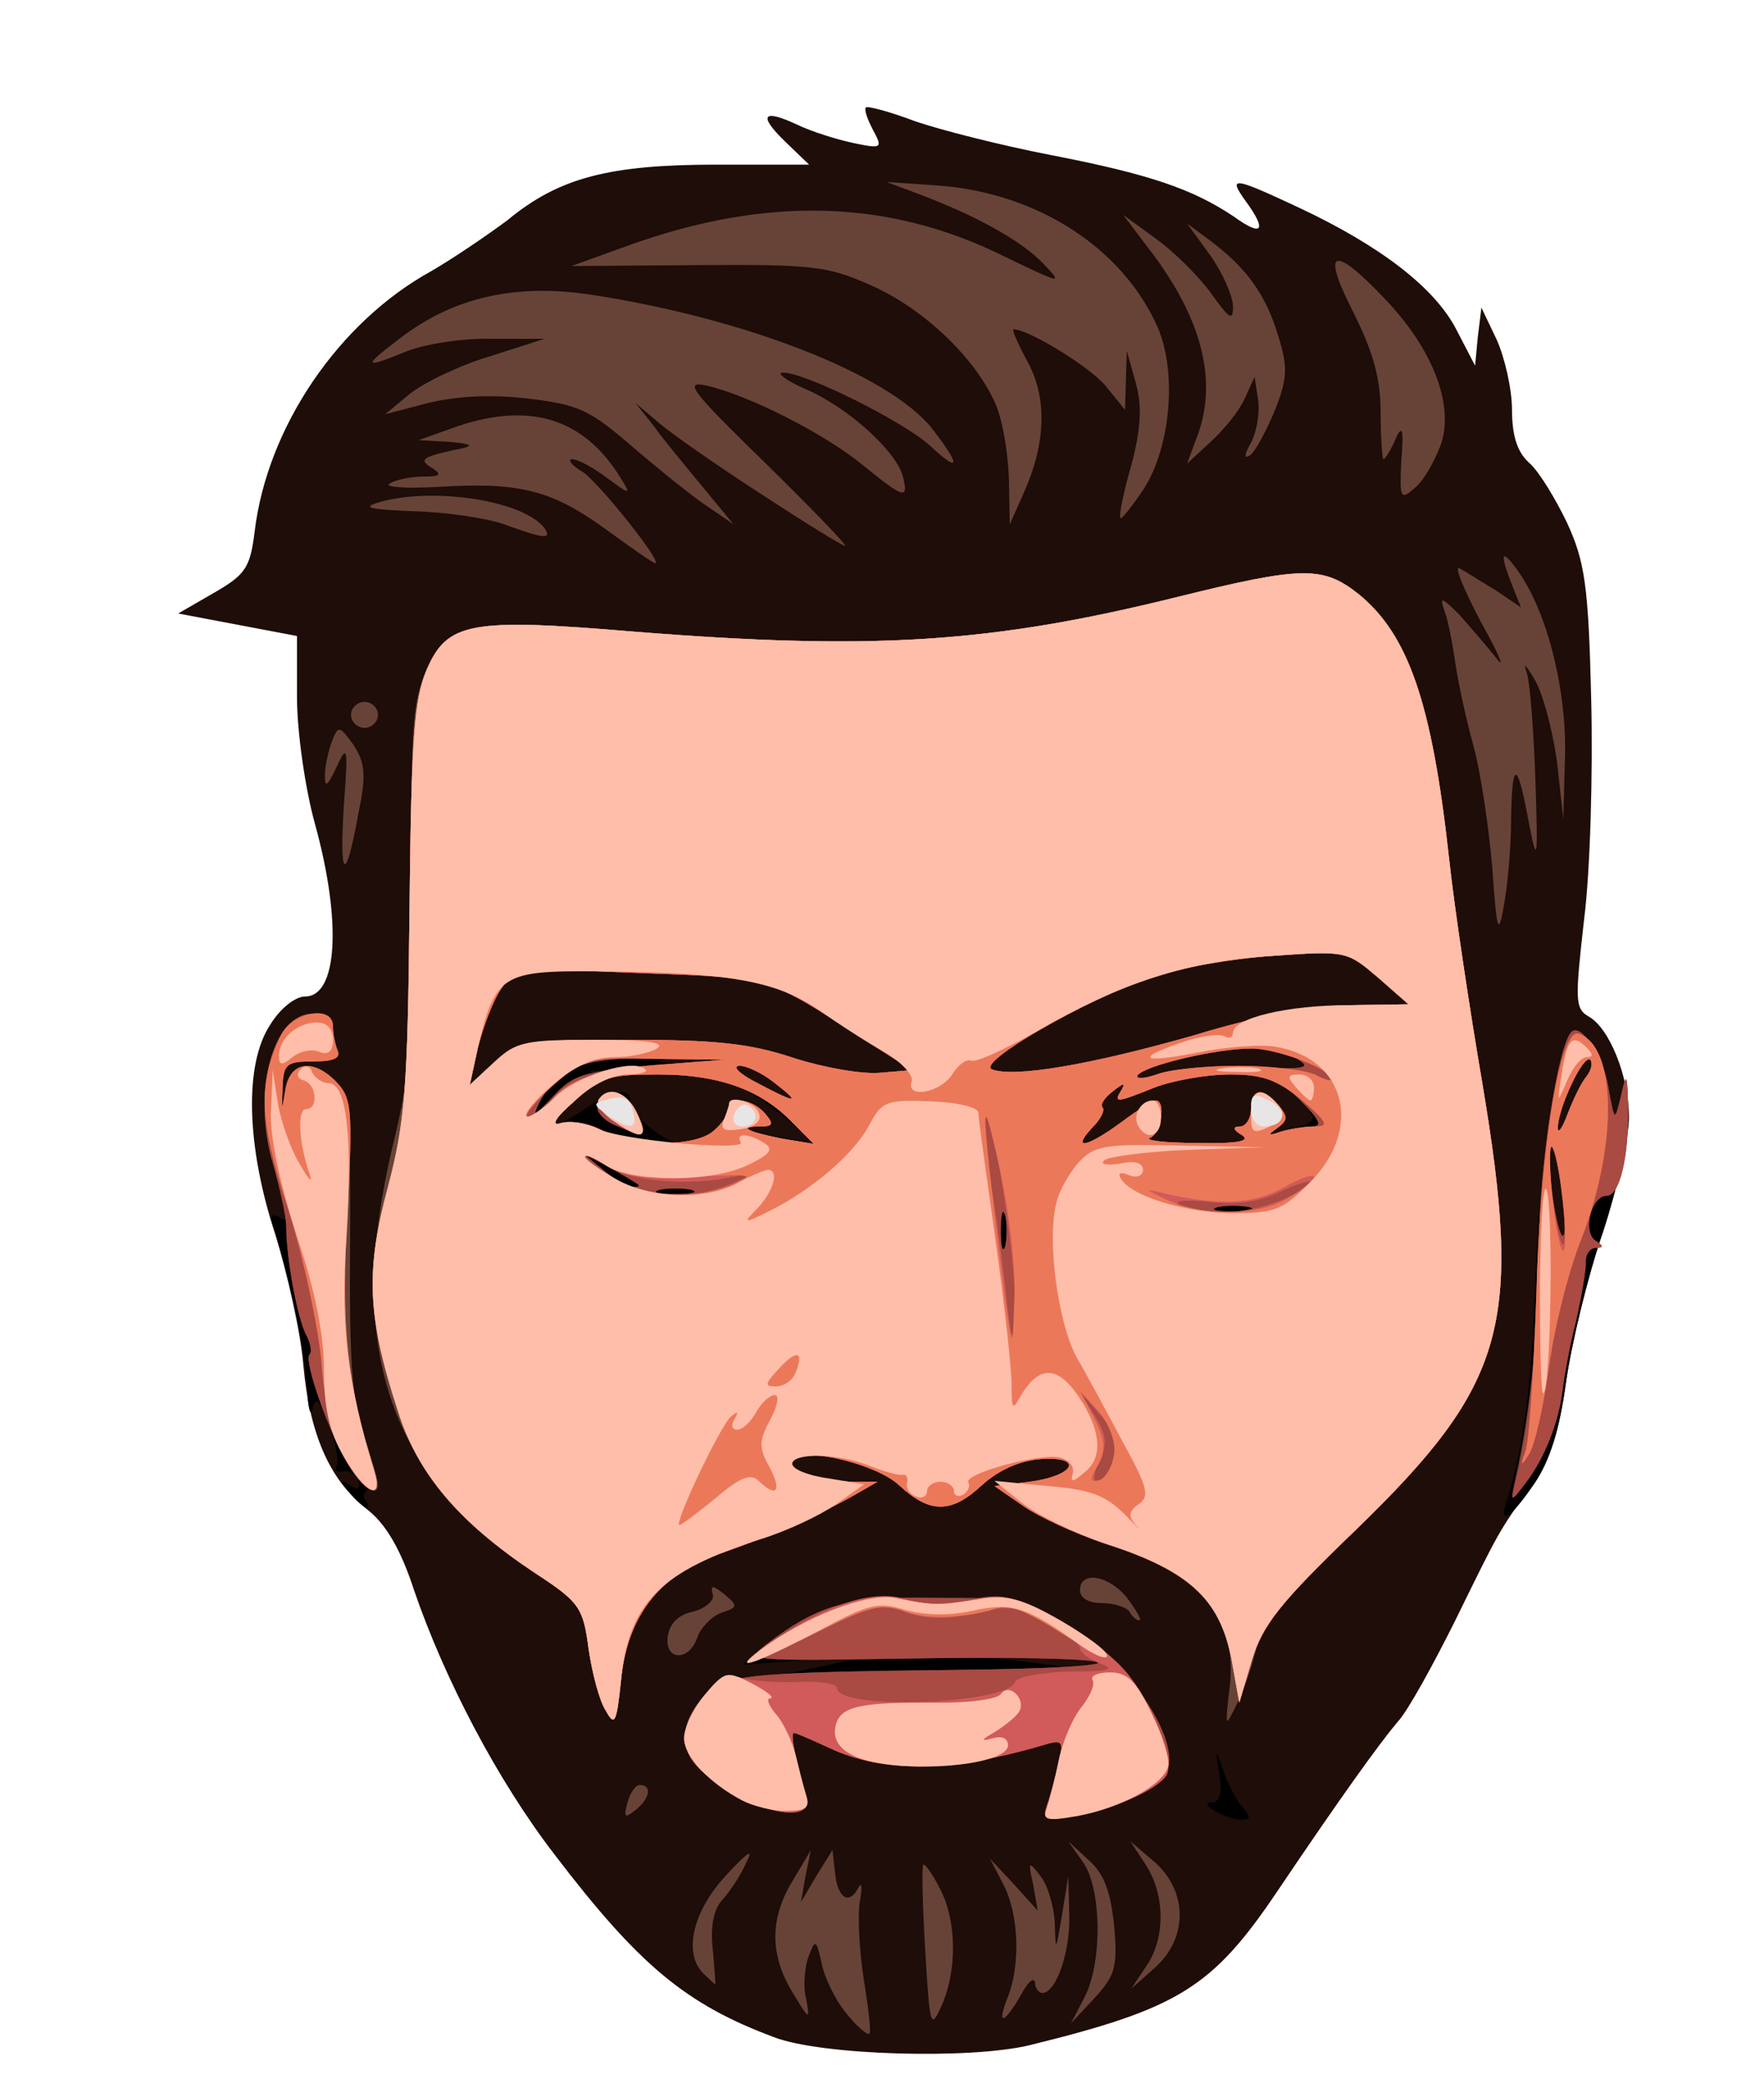 <svg width="409" height="484" viewBox="0 0 409 484" fill="none" xmlns="http://www.w3.org/2000/svg">
<path d="M179.459 472.151C159.009 464.52 148.158 455.482 128.543 429.776C115.396 412.705 103.085 389.208 95.99 368.523C92.86 358.883 89.312 353.059 85.139 349.846C76.374 343.017 71.784 332.373 70.323 316.307C69.697 308.676 66.567 295.019 63.854 286.183C57.176 265.899 56.55 246.82 62.602 237.582C64.897 233.766 68.445 230.954 70.74 230.954C78.252 230.954 79.296 213.683 73.036 190.989C70.74 182.755 68.862 169.5 68.862 161.668V147.409L55.09 144.798L41.317 142.188L49.664 137.368C56.968 133.15 58.011 131.544 59.055 123.109C61.976 99.009 78.461 74.709 99.955 62.86C105.171 59.847 113.101 54.425 117.692 51.011C129.586 41.17 141.272 38.158 166.104 38.158H187.597L182.172 32.936C175.703 26.71 176.746 25.104 184.885 28.919C188.223 30.526 194.066 32.334 197.822 33.137C204.5 34.543 204.709 34.342 202.413 30.125C201.161 27.715 200.327 25.505 200.744 24.903C201.161 24.501 206.378 25.907 212.221 28.116C218.064 30.125 232.254 33.739 243.731 35.949C266.476 40.367 276.492 43.781 286.091 50.208C292.769 55.027 293.812 53.421 288.804 46.593C284.631 40.769 285.883 40.969 301.324 48.199C320.105 57.036 332.625 66.675 337.634 76.315L342.016 84.75L342.642 78.123L343.477 71.295L347.024 78.725C348.902 82.943 350.571 90.173 350.571 94.993C350.571 101.017 351.823 104.833 354.536 107.243C356.832 109.251 360.588 115.477 363.3 121.1C367.474 130.138 368.309 135.761 368.935 162.07C369.352 178.939 368.726 202.035 367.265 213.281C365.179 231.758 365.179 233.766 368.309 235.573C373.108 238.184 377.699 249.431 377.699 259.071C377.699 263.489 374.986 275.338 371.647 285.58C368.1 295.822 364.344 311.487 363.092 320.324C361.422 332.173 359.336 338.398 355.162 344.222C347.441 355.067 347.859 354.264 337.425 375.552C332.208 385.995 326.365 396.639 324.07 399.049C319.688 404.271 311.132 416.12 296.108 438.412C281.083 460.704 273.154 465.524 238.931 473.959C225.159 477.373 190.31 476.369 179.459 472.151Z" fill="#1E0D08"/>
<path d="M242.687 418.529C243.522 416.32 244.565 412.103 245.4 408.89C246.652 403.467 246.443 403.066 241.853 404.471C219.942 410.898 204.5 410.898 192.188 405.074C188.223 403.266 184.676 401.66 184.05 401.66C183.215 401.66 184.467 408.287 186.971 416.32C187.806 418.931 186.763 419.734 182.589 419.734C172.573 419.734 158.592 410.095 158.592 403.066C158.592 396.438 166.73 387.401 171.738 388.606C174.242 389.007 181.963 388.204 188.85 386.598L201.37 383.786L186.763 384.79L172.156 385.794L177.372 381.577C189.058 372.138 194.484 370.732 215.977 370.33C236.218 370.129 237.053 370.33 247.487 376.556C261.885 385.393 273.571 402.865 270.65 410.496C268.98 414.312 259.59 418.931 249.573 420.739C242.479 422.144 241.644 421.944 242.687 418.529ZM255.625 385.593C253.33 384.589 246.861 383.987 241.018 383.987L230.584 384.188L241.018 385.593C246.861 386.397 253.33 386.999 255.625 387.2L259.798 387.401L255.625 385.593Z" fill="black"/>
<path d="M281.709 419.734C279.622 418.529 279.414 417.726 281.083 417.726C282.753 417.726 283.379 415.517 282.753 411.3C281.709 404.873 281.709 404.873 283.587 410.295C284.631 413.509 286.717 417.324 288.178 418.931C290.056 421.14 290.056 421.743 287.761 421.743C286.091 421.743 283.379 420.739 281.709 419.734Z" fill="black"/>
<path d="M140.437 396.438C138.977 394.229 137.307 387.602 136.472 381.978C135.22 372.941 134.177 371.134 126.665 366.314C89.938 343.017 79.505 312.692 91.399 264.091C95.155 248.427 95.781 240.594 95.573 204.846C95.155 169.3 95.573 162.471 98.911 155.241C103.711 144.196 108.928 143.192 147.115 146.405C202.622 150.823 229.958 149.016 272.945 138.372C302.159 131.142 306.75 131.142 315.097 137.769C326.574 147.208 331.999 162.873 335.964 198.822C337.216 210.47 340.764 233.967 343.685 251.037C353.076 307.069 349.319 320.725 313.845 354.866C298.403 369.728 292.352 377.159 291.308 381.978C290.473 385.593 288.595 391.417 286.926 394.631C284.005 400.656 284.005 400.656 285.048 391.417C287.135 375.351 278.37 364.707 258.129 358.481C252.078 356.473 243.522 352.657 238.931 349.846L230.584 344.423L238.722 343.419C249.365 342.013 251.452 337.394 241.018 338.198C236.218 338.599 231.419 340.808 227.663 344.222C220.568 350.85 215.56 350.85 208.465 344.222C202.622 338.8 183.633 334.783 183.633 339.001C183.633 341.21 190.519 343.419 198.24 343.419H203.457L198.24 346.432C190.519 350.85 177.581 356.473 166.313 360.289C152.749 365.109 145.445 374.749 143.985 389.409C142.941 399.25 142.524 400.254 140.437 396.438ZM165.687 261.882C167.565 260.276 169.026 257.866 169.026 256.861C169.026 254.05 174.451 254.652 177.372 258.066C179.459 260.476 179.251 261.079 176.329 261.079C170.695 261.079 173.199 262.284 181.546 263.69L188.849 264.895L180.711 258.066C176.329 254.251 169.652 250.636 166.104 250.234C156.922 248.828 134.177 247.422 137.098 248.427C138.768 249.029 137.307 251.238 133.342 254.451C125.621 260.878 126.873 263.087 135.22 257.263C141.898 252.644 146.071 251.841 146.071 255.054C146.071 258.468 154.21 265.095 158.383 265.095C160.679 265.095 164.017 263.69 165.687 261.882ZM260.007 260.075C263.763 257.263 267.311 255.054 267.937 255.054C270.441 255.054 269.189 262.685 266.685 263.69C265.224 264.292 270.023 264.895 277.536 264.895C286.926 265.095 290.056 264.493 287.969 263.087C285.883 261.882 285.674 261.079 287.552 261.079C288.804 261.079 290.056 259.271 290.056 257.062C290.056 252.242 292.769 251.841 296.525 256.259C298.612 258.87 298.612 259.673 296.108 261.28C294.021 262.886 294.647 262.886 298.403 261.882C305.915 260.075 305.915 259.673 300.49 254.05C296.525 250.033 293.604 249.029 285.465 249.029C279.831 249.029 271.902 250.435 267.728 252.042C258.755 255.656 258.129 255.656 260.007 252.644C261.051 250.837 260.424 251.037 258.129 252.845C256.042 254.451 254.999 256.058 255.625 256.661C256.251 257.263 255.208 259.472 253.121 261.481C248.321 266.702 252.078 265.899 260.007 260.075ZM179.668 251.037C176.955 248.828 173.199 247.021 171.53 247.021C169.652 247.021 171.321 248.828 175.286 250.837C184.676 255.857 185.928 255.857 179.668 251.037ZM145.654 240.996C165.895 240.996 173.825 241.799 184.05 245.213C190.936 247.422 199.909 249.029 204.083 248.627L211.386 248.025L200.535 240.996C177.372 226.134 179.668 226.737 148.576 225.532C119.57 224.327 119.361 224.327 116.231 229.147C114.353 231.758 112.058 237.983 110.806 242.803L108.928 251.439L114.562 246.217C119.987 241.197 121.031 240.996 145.654 240.996ZM290.056 247.422C302.159 247.824 304.246 247.623 301.116 245.615C299.238 244.209 294.438 243.004 290.682 243.004C282.127 243.004 265.433 246.82 263.763 249.23C263.346 250.033 265.641 250.033 268.98 248.828C272.528 247.623 281.918 247.021 290.056 247.422ZM276.701 239.992C292.56 235.172 304.663 232.963 313.428 232.963L326.574 232.762L319.479 226.536C312.384 220.511 312.176 220.31 295.482 221.515C286.091 222.118 273.154 224.327 266.685 226.536C251.66 231.758 226.411 246.217 229.958 247.824C234.966 249.832 252.704 246.82 276.701 239.992ZM163.391 245.615C160.679 245.213 156.505 245.213 154.001 245.615C151.288 246.017 153.375 246.418 158.592 246.418C163.809 246.418 165.895 246.017 163.391 245.615Z" fill="black"/>
<path d="M349.319 348.038C353.284 335.185 354.954 322.934 355.997 297.228C357.04 268.911 361.84 238.988 365.179 238.988C368.309 238.988 371.647 244.812 373.108 252.443L374.36 260.075L375.821 254.05C377.073 248.828 377.282 249.431 377.49 257.464C377.699 263.087 375.195 274.735 371.647 285.58C368.1 295.822 364.344 311.487 363.092 320.324C361.631 331.369 359.336 338.599 355.788 343.821C350.154 352.055 347.441 353.661 349.319 348.038ZM362.049 275.137C361.214 269.514 360.17 265.296 359.544 265.899C358.918 266.3 359.127 271.522 359.962 277.145C360.796 282.768 361.84 286.986 362.466 286.383C363.092 285.982 362.883 280.76 362.049 275.137ZM367.891 249.431C368.935 248.025 369.352 246.418 368.726 245.615C367.057 244.209 361.005 257.464 361.214 261.48C361.214 262.886 362.257 261.48 363.509 258.066C364.761 254.853 366.639 250.837 367.891 249.431Z" fill="black"/>
<path d="M81.174 346.03C78.67 343.218 78.67 342.817 81.174 344.222C83.052 345.427 83.678 345.227 83.052 343.218C82.426 341.612 80.757 340.607 79.505 341.009C78.044 341.21 77.418 340.808 78.044 339.804C78.67 338.8 77.835 334.583 76.374 330.365C74.079 324.34 73.244 323.336 72.41 326.549C71.992 328.558 71.366 326.349 71.158 321.328C70.949 313.495 67.819 298.232 63.437 284.375C62.602 281.965 63.019 281.162 64.48 281.965C67.401 283.773 67.401 282.768 63.437 269.715C58.429 253.046 63.019 234.971 72.41 234.971C75.123 234.971 77.209 236.176 77.209 237.783C77.209 239.389 77.626 241.799 78.253 243.406C79.087 245.213 77.418 246.017 72.618 246.017C66.358 246.017 65.732 246.619 65.523 252.041C65.315 257.665 65.315 257.665 66.15 252.644C67.193 246.017 72.827 245.213 78.044 250.837C80.965 254.05 81.383 258.87 81.174 285.379C80.757 316.106 81.383 323.939 85.974 337.394C87.643 342.415 87.643 344.423 85.765 345.026C84.513 345.427 83.887 346.632 84.721 347.636C86.6 350.649 84.095 349.645 81.174 346.03Z" fill="black"/>
<path d="M196.153 466.528C193.649 463.515 191.145 458.294 190.519 455.08C189.267 449.457 189.058 449.256 187.389 453.675C186.554 456.085 186.137 460.704 186.971 463.515C187.806 468.335 187.597 468.134 183.841 461.909C178.416 453.072 178.416 444.637 183.841 435.801L188.015 428.772L186.763 434.797L185.719 440.822L189.267 434.797L193.023 428.772L193.649 434.395C194.275 440.018 196.988 441.625 199.074 437.407C199.909 436.002 199.909 437.608 199.283 441.223C198.866 444.637 199.283 452.671 200.327 459.097C201.37 465.524 201.996 470.946 201.579 471.348C201.161 471.749 198.657 469.741 196.153 466.528Z" fill="#674337"/>
<path d="M214.516 451.867C213.89 441.424 213.682 432.387 214.099 432.186C214.308 431.784 216.186 434.194 217.855 437.608C221.82 444.838 222.029 456.687 218.272 464.921C215.768 470.544 215.56 469.741 214.516 451.867Z" fill="#674337"/>
<path d="M233.714 462.712C236.636 455.281 236.218 443.633 232.671 436.805L229.541 430.78L235.175 436.805L240.6 442.83L239.557 436.805C238.305 431.383 238.514 431.182 241.226 434.797C242.896 436.805 244.357 441.826 244.565 445.641C244.774 452.47 244.774 452.47 246.235 443.834L247.695 434.797L247.904 443.231C248.321 451.867 244.983 461.909 241.644 461.909C240.809 461.909 239.974 460.704 239.974 459.499C239.766 458.093 238.305 459.298 236.636 462.511C232.671 469.339 231.001 469.54 233.714 462.712Z" fill="#674337"/>
<path d="M251.452 462.913C255.625 454.88 255.416 438.01 251.243 431.784L247.695 426.763L252.495 431.182C256.042 434.395 257.503 438.412 258.338 446.445C259.172 455.884 258.546 457.892 253.747 463.114L248.321 468.938L251.452 462.913Z" fill="#674337"/>
<path d="M163.183 457.49C158.383 452.871 160.47 443.232 168.191 434.797C173.408 429.173 174.868 428.169 172.99 431.784C171.738 434.596 169.234 438.412 167.565 440.219C165.478 442.428 164.643 446.445 165.269 451.867C165.687 456.285 165.895 459.9 165.895 459.9C165.687 459.9 164.643 458.896 163.183 457.49Z" fill="#674337"/>
<path d="M265.641 455.884C270.232 449.457 270.232 439.215 265.641 432.186L262.094 426.763L267.728 431.583C275.449 438.412 275.449 449.256 267.728 456.085L262.303 460.905L265.641 455.884Z" fill="#674337"/>
<path d="M145.445 417.927C146.071 415.517 147.323 413.71 148.367 413.71C151.288 413.71 150.662 416.923 147.323 419.534C144.819 421.542 144.611 421.14 145.445 417.927Z" fill="#674337"/>
<path d="M242.687 418.53C243.522 416.32 244.565 412.103 245.4 408.89C246.652 403.467 246.443 403.066 241.853 404.471C219.942 410.898 204.5 410.898 192.188 405.074C188.223 403.266 184.676 401.66 184.05 401.66C183.215 401.66 184.467 408.287 186.971 416.32C189.267 423.349 173.408 419.935 163.391 411.099C157.548 406.078 157.34 400.254 162.557 393.827C167.147 388.003 171.947 387.602 223.698 386.999C242.896 386.798 256.668 385.995 254.373 385.192C252.078 384.388 232.671 383.987 211.386 384.388C172.99 384.991 172.782 384.991 177.581 381.175C189.476 372.138 194.692 370.732 215.977 370.33C236.218 370.13 237.053 370.33 247.487 376.556C261.885 385.393 273.571 402.865 270.65 410.496C268.98 414.312 259.59 418.931 249.573 420.739C242.479 422.144 241.644 421.944 242.687 418.53Z" fill="#674337"/>
<path d="M140.437 396.438C138.977 394.229 137.307 387.602 136.472 381.978C135.22 372.941 134.177 371.134 126.665 366.314C89.938 343.017 79.505 312.692 91.399 264.091C95.155 248.427 95.781 240.594 95.573 204.846C95.155 169.3 95.573 162.471 98.911 155.241C103.711 144.196 108.928 143.192 147.115 146.405C202.622 150.823 229.958 149.016 272.945 138.372C302.159 131.142 306.75 131.142 315.097 137.769C326.574 147.208 331.999 162.873 335.964 198.822C337.216 210.47 340.764 233.967 343.685 251.037C353.076 307.069 349.319 320.725 313.845 354.866C298.403 369.728 292.352 377.159 291.308 381.978C290.473 385.593 288.595 391.417 286.926 394.631C284.005 400.656 284.005 400.656 285.048 391.417C287.135 375.351 278.37 364.707 258.129 358.481C252.078 356.473 243.522 352.657 238.931 349.846L230.584 344.423L238.722 343.419C249.365 342.013 251.452 337.394 241.018 338.198C236.218 338.599 231.419 340.808 227.663 344.222C220.568 350.85 215.56 350.85 208.465 344.222C202.622 338.8 183.633 334.783 183.633 339.001C183.633 341.21 190.519 343.419 198.24 343.419H203.457L198.24 346.432C190.519 350.85 177.581 356.473 166.313 360.289C152.749 365.109 145.445 374.749 143.985 389.409C142.941 399.25 142.524 400.254 140.437 396.438ZM233.088 281.764C232.462 279.756 232.045 281.363 232.045 285.178C232.045 288.994 232.462 290.601 233.088 288.793C233.506 286.785 233.506 283.572 233.088 281.764ZM289.639 279.756C287.552 279.354 284.213 279.354 282.335 279.756C280.248 280.359 281.918 280.76 285.883 280.76C289.847 280.76 291.517 280.359 289.639 279.756ZM160.261 275.739C158.174 275.338 154.836 275.338 152.958 275.739C150.871 276.342 152.54 276.744 156.505 276.744C160.47 276.744 162.139 276.342 160.261 275.739ZM147.949 274.534C147.532 274.133 144.402 272.325 140.855 270.317L134.594 266.903L139.603 270.92C142.315 273.329 145.445 275.137 146.697 275.137C147.949 275.137 148.367 274.936 147.949 274.534ZM165.687 261.882C167.565 260.276 169.026 257.866 169.026 256.861C169.026 254.05 174.451 254.652 177.372 258.066C179.459 260.476 179.251 261.079 176.329 261.079C170.904 261.079 173.199 262.284 181.337 263.89L188.641 265.095L183.841 260.276C176.329 252.443 166.521 249.029 152.54 249.029C141.272 249.029 139.185 249.632 133.134 255.255C127.917 259.874 127.291 261.079 130.421 260.276C132.716 259.673 136.89 260.476 139.811 262.083C146.906 265.899 161.722 265.899 165.687 261.882ZM260.007 260.075C263.763 257.263 267.311 255.054 267.937 255.054C270.441 255.054 269.189 262.685 266.685 263.69C265.224 264.292 270.023 264.895 277.536 264.895C286.926 265.095 290.056 264.493 287.969 263.087C285.883 261.882 285.674 261.079 287.552 261.079C288.804 261.079 290.056 259.271 290.056 257.062C290.056 252.242 292.769 251.841 296.525 256.259C298.612 258.87 298.612 259.673 296.108 261.481C293.812 263.087 294.021 263.288 296.942 262.284C299.029 261.681 302.368 261.079 304.246 261.079C306.75 261.079 305.915 259.472 301.533 255.054C296.525 250.033 294.021 249.029 285.465 249.029C279.831 249.029 271.902 250.435 267.728 252.042C258.755 255.656 258.129 255.656 260.007 252.644C261.051 250.837 260.424 251.037 258.129 252.845C256.042 254.451 254.999 256.058 255.625 256.661C256.251 257.263 255.208 259.472 253.121 261.481C248.321 266.702 252.078 265.899 260.007 260.075ZM150.662 247.021L167.982 245.615L152.332 245.213C135.429 245.012 129.378 247.222 124.995 255.656C123.326 259.071 123.952 258.669 128.126 254.251C132.925 249.029 135.22 248.427 150.662 247.021ZM179.668 251.037C176.955 248.828 173.199 247.021 171.53 247.021C169.652 247.021 171.321 248.828 175.286 250.837C184.676 255.857 185.928 255.857 179.668 251.037ZM145.654 240.996C165.895 240.996 173.825 241.799 184.05 245.213C190.936 247.422 199.909 249.029 204.083 248.627L211.386 248.025L200.535 240.996C177.372 226.134 179.668 226.737 148.576 225.532C119.57 224.327 119.361 224.327 116.231 229.147C114.353 231.758 112.058 237.983 110.806 242.803L108.928 251.439L114.562 246.217C119.987 241.197 121.031 240.996 145.654 240.996ZM290.056 247.422C302.159 247.824 304.246 247.623 301.116 245.615C299.238 244.209 294.438 243.004 290.682 243.004C282.127 243.004 265.433 246.82 263.763 249.23C263.346 250.033 265.641 250.033 268.98 248.828C272.528 247.623 281.918 247.021 290.056 247.422ZM276.701 239.992C292.56 235.172 304.663 232.963 313.428 232.963L326.574 232.762L319.479 226.536C312.384 220.511 312.176 220.31 295.482 221.515C286.091 222.118 273.154 224.327 266.685 226.536C251.66 231.758 226.411 246.217 229.958 247.824C234.966 249.832 252.704 246.82 276.701 239.992Z" fill="#674337"/>
<path d="M154.836 379.167C155.253 376.355 157.34 374.146 160.679 373.544C163.6 372.74 165.687 370.933 165.269 369.527C164.643 367.318 165.269 367.318 167.982 369.527C171.112 372.138 171.112 372.539 167.356 373.744C165.061 374.548 162.557 377.158 161.722 379.368C159.844 385.192 154.001 384.991 154.836 379.167Z" fill="#674337"/>
<path d="M261.885 373.544C261.259 372.539 258.338 371.535 255.416 371.535C252.286 371.535 250.408 370.33 250.408 368.523C250.408 363.904 257.294 365.109 261.468 370.531C263.555 373.343 264.807 375.552 264.181 375.552C263.555 375.552 262.511 374.749 261.885 373.544Z" fill="#674337"/>
<path d="M351.406 342.415C354.954 326.349 356.623 308.274 356.832 288.793C356.832 270.719 361.214 242.201 364.344 239.188C366.431 236.979 371.647 244.41 372.899 251.841C374.36 260.075 374.36 260.075 375.821 254.05C377.073 248.427 377.282 248.627 377.49 256.259C377.699 267.907 375.612 277.145 372.482 277.145C368.935 277.145 366.848 285.58 369.978 287.588C371.856 288.793 371.856 289.195 369.978 289.195C368.726 289.195 367.474 290.802 367.683 292.81C367.683 294.617 366.639 300.843 365.387 306.266C363.927 311.889 362.674 319.119 362.257 322.332C361.422 329.562 358.084 338.198 353.493 344.022C350.154 348.44 350.154 348.239 351.406 342.415ZM362.048 275.137C361.214 269.514 360.17 265.296 359.544 265.899C358.918 266.3 359.127 271.522 359.962 277.145C360.796 282.768 361.84 286.986 362.466 286.383C363.092 285.982 362.883 280.76 362.048 275.137ZM367.891 249.431C368.935 248.025 369.352 246.418 368.726 245.615C367.057 244.209 361.005 257.464 361.214 261.481C361.214 262.886 362.257 261.481 363.509 258.066C364.761 254.853 366.639 250.837 367.891 249.431Z" fill="#674337"/>
<path d="M80.965 339.804C76.374 332.373 70.323 315.303 71.784 313.897C72.41 313.295 71.992 311.286 70.949 309.278C69.071 305.864 66.358 291.806 66.358 284.174C66.358 281.965 64.897 275.338 63.228 269.514C58.429 253.046 63.228 234.971 72.41 234.971C75.123 234.971 77.209 236.176 77.209 237.783C77.209 239.389 77.626 241.799 78.253 243.406C79.087 245.213 77.418 246.017 72.618 246.017C66.358 246.017 65.732 246.619 65.523 252.041C65.315 257.665 65.315 257.665 66.15 252.644C67.193 246.017 72.618 245.213 77.835 250.636C80.757 253.849 81.383 259.271 81.174 288.392C80.965 314.5 81.591 324.541 84.304 332.373C86.182 337.997 87.643 343.017 87.643 344.022C87.643 347.235 84.095 345.026 80.965 339.804Z" fill="#674337"/>
<path d="M345.981 200.83C345.146 191.391 343.268 178.739 341.598 172.714C339.929 166.689 338.051 158.053 337.425 153.635C336.799 149.217 335.756 143.794 334.921 141.585C333.669 138.171 334.295 138.372 338.468 142.589C340.972 145.401 344.937 150.02 347.024 152.631C349.111 155.442 347.441 151.426 343.268 143.995C339.303 136.363 337.008 130.941 338.468 131.744C339.929 132.548 343.685 134.958 347.024 136.966L352.658 140.782L350.571 135.56C347.65 128.129 348.067 126.924 351.823 132.146C358.501 141.384 363.092 158.856 362.883 174.521L362.466 189.784L361.005 176.529C359.962 169.099 357.666 160.463 355.788 157.451C353.91 154.237 353.076 153.434 353.91 155.643C354.745 157.852 355.58 169.099 355.997 180.747C356.623 199.424 356.414 200.629 354.536 190.989C351.823 176.128 350.571 175.726 350.363 189.985C350.363 196.412 349.528 205.449 348.693 209.867C347.441 217.097 347.024 216.093 345.981 200.83Z" fill="#674337"/>
<path d="M79.713 186.772C80.757 173.115 80.548 172.312 78.044 177.734C75.957 182.153 75.331 182.755 75.331 179.743C75.331 177.534 76.166 173.919 77.001 171.71C78.461 168.095 78.67 168.095 82.009 172.714C84.721 176.931 84.93 179.743 83.052 188.78C80.131 204.846 78.67 204.043 79.713 186.772Z" fill="#674337"/>
<path d="M81.383 165.685C81.383 164.078 82.843 162.672 84.513 162.672C86.182 162.672 87.643 164.078 87.643 165.685C87.643 167.291 86.182 168.697 84.513 168.697C82.843 168.697 81.383 167.291 81.383 165.685Z" fill="#674337"/>
<path d="M140.229 122.506C127.708 113.469 120.196 111.661 101.207 112.866C93.694 113.268 88.895 112.866 90.356 112.063C91.608 111.26 95.155 110.456 98.076 110.456C102.041 110.456 102.667 110.055 100.163 108.448C96.825 106.44 97.868 105.837 107.467 103.829C109.971 103.227 108.719 102.825 104.337 102.423L97.033 102.022L104.337 99.411C122.283 92.783 135.429 96.599 144.193 111.26C146.28 114.674 146.071 114.674 140.855 110.858C137.724 108.448 133.968 106.44 132.716 106.44C131.464 106.44 132.508 107.846 135.22 109.452C139.185 112.264 153.792 130.539 151.914 130.539C151.497 130.539 146.28 126.924 140.229 122.506Z" fill="#674337"/>
<path d="M176.12 114.272C165.895 107.645 155.253 100.214 152.54 97.804L147.323 93.386L151.497 98.608C153.584 101.62 158.801 107.846 162.765 112.666L170.069 121.502L163.6 117.084C160.053 114.674 152.332 108.448 146.28 103.227C136.681 94.993 134.177 93.787 122.491 92.382C113.936 91.378 106.006 91.779 99.329 93.386L89.312 95.997L95.155 91.177C98.494 88.566 106.841 84.549 113.727 82.541L126.247 78.525H114.144C107.467 78.324 98.703 79.73 94.529 81.336C84.095 85.553 83.887 85.152 92.86 78.324C105.171 68.885 119.57 65.671 136.89 68.282C172.573 73.705 206.169 86.758 216.186 99.411C222.863 108.046 222.655 109.854 215.56 103.227C209.299 97.603 186.763 86.357 181.546 86.357C179.877 86.357 182.172 88.164 186.763 90.173C196.57 94.39 207.63 104.432 209.299 110.256C210.76 115.879 209.717 115.678 200.118 107.846C191.354 100.616 173.616 91.578 163.809 89.369C158.383 88.164 160.261 90.574 177.372 107.243C188.223 117.887 196.57 126.523 195.944 126.523C195.318 126.523 186.554 121.1 176.12 114.272Z" fill="#674337"/>
<path d="M116.857 121.502C112.892 120.096 103.502 118.69 95.99 118.49C85.974 118.088 83.678 117.686 87.643 116.481C100.372 112.666 122.074 116.08 126.456 122.707C127.917 125.117 125.621 124.715 116.857 121.502Z" fill="#674337"/>
<path d="M233.923 110.858C233.714 105.034 232.462 97.202 230.793 93.587C226.202 82.943 213.89 71.295 201.787 66.073C191.98 61.655 188.223 61.253 161.722 61.454L132.508 61.655L145.863 56.835C177.79 45.388 205.961 46.191 232.462 59.245C246.235 65.872 246.652 66.073 241.853 61.052C236.844 55.831 226.411 50.007 213.056 44.986L205.543 42.174L217.229 42.978C240.392 44.584 260.216 57.437 268.354 75.713C272.945 86.156 271.484 103.427 265.224 113.268C262.511 117.285 260.007 120.498 259.798 120.096C259.381 119.695 260.424 114.272 262.303 107.846C264.598 99.21 264.807 93.988 263.346 88.767L261.259 81.336L261.05 88.164L260.842 94.993L256.46 89.57C252.912 85.152 238.514 76.315 234.966 76.315C234.549 76.315 236.01 79.73 238.305 83.947C242.896 92.382 242.479 103.026 237.262 114.473L234.132 121.502L233.923 110.858Z" fill="#674337"/>
<path d="M324.905 106.841C325.531 99.21 325.113 98.206 323.444 102.022C322.401 104.432 321.148 106.44 320.731 106.44C320.522 106.44 320.105 101.62 320.105 95.595C320.105 87.763 318.436 81.738 313.845 72.5C306.333 57.839 308.837 56.433 320.731 68.885C332.208 80.734 337.216 93.788 334.086 103.026C332.626 106.841 330.121 111.461 328.035 113.067C324.696 116.08 324.487 115.477 324.905 106.841Z" fill="#674337"/>
<path d="M277.327 101.821C282.335 89.168 279.205 75.11 267.728 59.446L260.424 49.806L268.145 55.429C272.319 58.441 278.162 64.266 280.874 68.081C285.048 73.905 285.883 74.508 285.883 71.094C285.883 68.684 283.587 63.462 280.666 59.245L275.24 51.814L280.666 55.831C289.013 62.056 293.604 68.483 296.316 77.721C298.612 84.951 298.612 87.562 295.482 95.394C293.395 100.214 290.891 105.034 289.639 105.637C288.387 106.44 288.595 105.034 290.056 102.624C291.308 100.214 292.143 95.796 291.725 92.783L290.891 87.361L288.595 92.382C287.343 95.193 283.796 99.612 280.666 102.423L275.24 107.444L277.327 101.821Z" fill="#674337"/>
<path d="M242.687 418.529C243.522 416.32 244.565 412.103 245.4 408.89C246.652 403.467 246.443 403.066 241.853 404.471C219.942 410.898 204.5 410.898 192.188 405.074C188.223 403.266 184.676 401.66 184.05 401.66C183.215 401.66 184.467 408.287 186.971 416.32C189.267 423.349 173.408 419.935 163.391 411.099C157.548 406.078 157.34 400.254 162.557 393.827C167.147 388.003 171.947 387.602 223.698 386.999C242.896 386.798 256.668 385.995 254.373 385.192C252.078 384.388 232.671 383.987 211.386 384.388C172.99 384.991 172.782 384.991 177.581 381.175C190.102 371.736 196.362 369.929 217.02 370.33C234.549 370.531 238.096 371.134 246.652 376.154C260.633 383.987 273.78 402.664 270.65 410.496C268.98 414.312 259.59 418.931 249.573 420.739C242.479 422.144 241.644 421.944 242.687 418.529Z" fill="#A94A43"/>
<path d="M140.437 396.438C138.977 394.229 137.307 387.803 136.472 382.179C135.22 372.539 134.386 371.334 123.952 364.506C106.423 352.858 96.825 341.612 92.234 326.951C85.139 305.261 84.721 294.417 89.938 275.137C93.903 260.075 94.529 252.242 94.946 210.871C95.364 171.107 95.99 162.271 98.911 155.241C103.711 144.196 108.928 143.192 147.115 146.405C202.622 150.823 229.958 149.016 272.945 138.372C302.159 131.142 306.75 131.142 315.097 137.769C326.574 147.208 331.999 162.873 335.964 198.822C337.216 210.47 340.764 233.967 343.685 251.037C353.076 307.069 349.319 320.725 314.262 354.666C296.734 371.535 292.769 376.556 290.265 384.79L287.343 394.631L285.883 386.397C283.587 371.134 276.492 364.305 256.042 357.678C249.365 355.469 241.018 351.653 237.262 349.042L230.584 344.423L238.722 343.419C249.365 342.013 251.452 337.394 241.018 338.198C236.218 338.599 231.419 340.808 227.663 344.222C220.568 350.85 215.56 350.85 208.465 344.222C202.622 338.8 183.633 334.783 183.633 339.001C183.633 341.21 190.519 343.419 198.24 343.419H203.457L198.24 346.432C190.519 350.85 177.581 356.473 166.313 360.289C152.749 365.109 145.445 374.749 143.985 389.409C142.941 399.25 142.524 400.254 140.437 396.438ZM233.088 281.764C232.462 279.756 232.045 281.363 232.045 285.178C232.045 288.994 232.462 290.601 233.088 288.793C233.506 286.785 233.506 283.572 233.088 281.764ZM289.639 279.756C287.552 279.354 284.213 279.354 282.335 279.756C280.248 280.359 281.918 280.76 285.883 280.76C289.847 280.76 291.517 280.359 289.639 279.756ZM160.261 275.739C158.174 275.338 154.836 275.338 152.958 275.739C150.871 276.342 152.54 276.744 156.505 276.744C160.47 276.744 162.139 276.342 160.261 275.739ZM147.949 274.534C147.532 274.133 144.402 272.325 140.855 270.317L134.594 266.903L139.603 270.92C142.315 273.329 145.445 275.137 146.697 275.137C147.949 275.137 148.367 274.936 147.949 274.534ZM165.687 261.882C167.565 260.276 169.025 257.866 169.025 256.861C169.025 254.05 174.451 254.652 177.372 258.066C179.459 260.476 179.25 261.079 176.329 261.079C170.904 261.079 173.199 262.284 181.337 263.89L188.641 265.095L183.841 260.276C176.329 252.443 166.521 249.029 152.54 249.029C141.272 249.029 139.185 249.632 133.134 255.255C127.917 259.874 127.291 261.079 130.421 260.276C132.716 259.673 136.89 260.476 139.811 262.083C146.906 265.899 161.722 265.899 165.687 261.882ZM260.007 260.075C263.763 257.263 267.311 255.054 267.937 255.054C270.441 255.054 269.189 262.685 266.685 263.69C265.224 264.292 270.023 264.895 277.536 264.895C286.926 265.095 290.056 264.493 287.969 263.087C285.883 261.882 285.674 261.079 287.552 261.079C288.804 261.079 290.056 259.271 290.056 257.062C290.056 252.242 292.769 251.841 296.525 256.259C298.612 258.87 298.612 259.673 296.108 261.481C293.812 263.087 294.021 263.288 296.942 262.284C299.029 261.681 302.368 261.079 304.246 261.079C306.75 261.079 305.915 259.472 301.533 255.054C296.525 250.033 294.021 249.029 285.465 249.029C279.831 249.029 271.902 250.435 267.728 252.042C258.755 255.656 258.129 255.656 260.007 252.644C261.05 250.837 260.424 251.037 258.129 252.845C256.042 254.451 254.999 256.058 255.625 256.661C256.251 257.263 255.208 259.472 253.121 261.481C248.321 266.702 252.078 265.899 260.007 260.075ZM150.662 247.021L167.982 245.615L152.332 245.213C135.429 245.012 129.378 247.222 124.995 255.656C123.326 259.071 123.952 258.669 128.125 254.251C132.925 249.029 135.22 248.427 150.662 247.021ZM179.668 251.037C176.955 248.828 173.199 247.021 171.53 247.021C169.652 247.021 171.321 248.828 175.286 250.837C184.676 255.857 185.928 255.857 179.668 251.037ZM145.654 240.996C165.895 240.996 173.825 241.799 184.05 245.213C190.936 247.422 199.909 249.029 204.083 248.627L211.386 248.025L200.535 240.996C177.372 226.134 179.668 226.737 148.575 225.532C119.57 224.327 119.361 224.327 116.231 229.147C114.353 231.758 112.058 237.983 110.806 242.803L108.928 251.439L114.562 246.217C119.987 241.197 121.031 240.996 145.654 240.996ZM290.056 247.422C302.159 247.824 304.246 247.623 301.116 245.615C299.238 244.209 294.438 243.004 290.682 243.004C282.127 243.004 265.433 246.82 263.763 249.23C263.346 250.033 265.641 250.033 268.98 248.828C272.528 247.623 281.918 247.021 290.056 247.422ZM276.701 239.992C292.56 235.172 304.663 232.963 313.428 232.963L326.574 232.762L319.479 226.536C312.384 220.511 312.175 220.31 295.482 221.515C286.091 222.118 273.154 224.327 266.685 226.536C251.66 231.758 226.411 246.217 229.958 247.824C234.966 249.832 252.704 246.82 276.701 239.992Z" fill="#A94A43"/>
<path d="M142.315 260.677C137.307 258.267 137.099 254.451 142.315 253.447C143.985 253.246 146.489 255.255 147.741 258.066C150.454 263.489 149.619 263.89 142.315 260.677Z" fill="#A94A43"/>
<path d="M351.615 342.415C354.745 329.763 356.623 309.479 356.832 288.793C356.832 270.719 361.214 242.201 364.344 239.188C366.431 236.979 371.647 244.41 372.899 251.841C374.36 260.075 374.36 260.075 375.821 254.05C377.073 248.427 377.282 248.627 377.49 256.259C377.699 267.907 375.612 277.145 372.482 277.145C368.935 277.145 366.848 285.58 369.978 287.588C371.856 288.793 371.856 289.195 369.978 289.195C368.726 289.195 367.474 290.802 367.683 292.81C367.683 294.617 366.639 300.843 365.387 306.266C363.927 311.889 362.674 319.119 362.257 322.332C361.422 329.562 358.084 338.198 353.493 344.022C350.154 348.44 350.154 348.239 351.615 342.415ZM362.048 275.137C361.214 269.514 360.17 265.296 359.544 265.899C358.918 266.3 359.127 271.522 359.962 277.145C360.796 282.768 361.84 286.986 362.466 286.383C363.092 285.982 362.883 280.76 362.048 275.137ZM367.891 249.431C368.935 248.025 369.352 246.418 368.726 245.615C367.057 244.209 361.005 257.464 361.214 261.481C361.214 262.886 362.257 261.481 363.509 258.066C364.761 254.853 366.639 250.837 367.891 249.431Z" fill="#A94A43"/>
<path d="M80.965 339.804C76.374 332.373 70.323 315.303 71.784 313.897C72.41 313.295 71.992 311.286 70.949 309.278C69.071 305.864 66.358 291.806 66.358 284.174C66.358 281.965 64.897 275.338 63.228 269.514C58.429 253.046 63.228 234.971 72.41 234.971C75.123 234.971 77.209 236.176 77.209 237.783C77.209 239.389 77.626 241.799 78.253 243.406C79.087 245.213 77.418 246.017 72.618 246.017C66.358 246.017 65.732 246.619 65.523 252.041C65.315 257.665 65.315 257.665 66.15 252.644C67.193 245.816 72.827 245.213 78.253 251.037C81.591 254.652 81.8 257.665 80.548 281.563C79.087 307.27 80.339 320.123 86.808 341.009C88.686 347.235 85.139 346.632 80.965 339.804Z" fill="#A94A43"/>
<path d="M242.687 418.529C243.522 416.32 244.565 412.103 245.4 408.89C246.652 403.467 246.443 403.066 241.853 404.471C219.942 410.898 204.5 410.898 192.188 405.074C188.223 403.266 184.676 401.66 184.05 401.66C183.215 401.66 184.467 408.287 186.971 416.32C189.267 423.349 173.408 419.935 163.391 411.099C157.34 405.877 157.34 400.856 162.974 393.426C166.313 388.807 168.399 387.802 171.738 388.807C174.242 389.61 180.294 390.012 185.302 389.811C190.101 389.61 194.066 390.212 194.066 391.217C194.066 396.438 233.506 395.032 235.384 389.811C235.801 388.606 241.435 387.602 247.904 387.401C257.086 387.401 258.755 386.999 255.208 385.593C252.495 384.589 250.408 382.983 250.408 381.978C250.408 380.974 246.861 378.363 242.479 375.954C235.592 372.339 233.506 371.937 225.785 373.945C219.524 375.351 215.351 375.351 210.343 373.744C204.083 371.535 201.996 371.937 189.058 378.564C172.782 386.397 169.234 386.798 180.92 379.167C192.814 371.334 203.457 368.322 210.134 370.732C213.89 371.937 219.107 371.937 224.533 370.933C232.045 369.125 234.549 369.728 244.148 374.749C250.199 377.761 257.503 383.384 260.842 387.2C267.311 394.631 272.528 408.086 270.441 411.5C268.145 414.915 258.546 419.132 249.573 420.739C242.479 422.144 241.644 421.944 242.687 418.529Z" fill="#D15A5A"/>
<path d="M140.437 396.438C138.977 394.229 137.307 387.803 136.472 382.179C135.22 372.539 134.386 371.334 123.952 364.506C106.423 352.858 96.825 341.612 92.234 326.951C85.139 305.261 84.721 294.417 89.938 275.137C93.903 260.075 94.529 252.242 94.946 210.871C95.364 171.107 95.99 162.271 98.911 155.241C103.711 144.196 108.928 143.192 147.115 146.405C202.622 150.823 229.958 149.016 272.945 138.372C302.159 131.142 306.75 131.142 315.097 137.769C326.574 147.208 331.999 162.873 335.964 198.822C337.216 210.47 340.764 233.967 343.685 251.037C353.076 307.069 349.319 320.725 314.262 354.666C296.734 371.535 292.769 376.556 290.265 384.79L287.343 394.631L285.883 386.397C283.587 371.134 276.492 364.305 256.042 357.678C249.365 355.469 241.018 351.653 237.262 349.042L230.584 344.423L238.722 343.419C249.365 342.013 251.452 337.394 241.018 338.198C236.218 338.599 231.419 340.808 227.663 344.222C220.568 350.85 215.56 350.85 208.465 344.222C202.622 338.8 183.633 334.783 183.633 339.001C183.633 341.21 190.519 343.419 198.24 343.419H203.457L198.24 346.432C190.519 350.85 177.581 356.473 166.313 360.289C152.749 365.109 145.445 374.749 143.985 389.409C142.941 399.25 142.524 400.254 140.437 396.438ZM257.503 340.206C259.59 334.984 258.964 331.972 254.373 327.152L250.199 322.332L253.747 327.955C256.46 332.373 256.877 334.583 254.999 338.398C253.538 341.21 253.33 343.419 254.373 343.419C255.416 343.419 256.877 342.013 257.503 340.206ZM232.462 275.137C230.376 262.485 228.289 253.849 227.871 255.857C227.454 257.866 228.08 264.694 229.123 270.92C230.376 277.145 232.045 289.396 233.088 298.232C234.34 310.483 234.966 312.29 235.384 306.266C235.801 301.847 234.549 287.789 232.462 275.137ZM297.568 277.949C301.533 276.141 304.455 274.334 304.037 273.932C303.62 273.53 300.281 274.534 296.525 276.342C291.934 278.551 286.509 279.354 280.248 278.551C274.406 277.949 271.902 278.35 273.571 279.354C278.162 282.166 289.847 281.363 297.568 277.949ZM170.069 274.133L176.329 271.321L170.069 272.727C160.053 274.936 146.489 273.932 140.855 270.317C137.933 268.51 135.638 267.505 135.638 268.108C135.638 268.71 138.768 270.92 142.524 273.129C150.245 277.748 161.096 278.149 170.069 274.133ZM165.687 261.882C167.565 260.276 169.025 257.866 169.025 256.861C169.025 254.05 174.451 254.652 177.372 258.066C179.459 260.476 179.25 261.079 176.329 261.079C170.904 261.079 173.199 262.284 181.337 263.89L188.641 265.095L183.841 260.276C176.329 252.443 166.521 249.029 152.54 249.029C141.272 249.029 139.185 249.632 133.134 255.255C127.917 259.874 127.291 261.079 130.421 260.276C132.716 259.673 136.89 260.476 139.811 262.083C146.906 265.899 161.722 265.899 165.687 261.882ZM260.007 260.075C263.763 257.263 267.311 255.054 267.937 255.054C270.441 255.054 269.189 262.685 266.685 263.69C265.224 264.292 270.023 264.895 277.536 264.895C286.926 265.095 290.056 264.493 287.969 263.087C285.883 261.882 285.674 261.079 287.552 261.079C288.804 261.079 290.056 259.271 290.056 257.062C290.056 252.242 292.769 251.841 296.525 256.259C298.612 258.87 298.612 259.673 296.108 261.481C293.812 263.087 294.021 263.288 296.942 262.284C299.029 261.681 302.577 261.079 304.872 261.079C308.211 261.079 307.793 260.075 301.951 255.054C296.108 250.234 292.769 249.029 285.048 249.029C279.622 249.029 271.902 250.435 267.728 252.042C258.755 255.656 258.129 255.656 260.007 252.644C261.05 250.837 260.424 251.037 258.129 252.845C256.042 254.451 254.999 256.058 255.625 256.661C256.251 257.263 255.208 259.472 253.121 261.481C248.321 266.702 252.078 265.899 260.007 260.075ZM126.665 256.661C130.63 250.636 137.098 248.025 152.123 246.82L167.982 245.615L151.706 245.414C136.055 245.012 135.429 245.213 127.708 252.042C123.535 255.857 121.031 259.071 122.491 259.071C123.952 259.071 125.83 257.866 126.665 256.661ZM179.668 251.037C176.955 248.828 173.199 247.021 171.53 247.021C169.652 247.021 171.321 248.828 175.286 250.837C184.676 255.857 185.928 255.857 179.668 251.037ZM145.654 240.996C165.895 240.996 173.825 241.799 184.05 245.213C190.936 247.422 199.909 249.029 204.083 248.627L211.386 248.025L200.535 240.996C177.372 226.134 179.668 226.737 148.575 225.532C119.57 224.327 119.361 224.327 116.231 229.147C114.353 231.758 112.058 237.983 110.806 242.803L108.928 251.439L114.562 246.217C119.987 241.197 121.031 240.996 145.654 240.996ZM287.135 247.021C294.647 247.021 302.577 248.025 304.872 249.029C306.959 250.234 308.837 250.636 308.837 250.234C308.837 247.824 296.108 243.004 290.056 243.004C281.918 243.004 265.224 247.021 263.763 249.23C263.137 250.234 265.224 250.033 268.145 249.029C271.275 247.824 279.831 247.021 287.135 247.021ZM276.701 239.992C292.56 235.172 304.663 232.963 313.428 232.963L326.574 232.762L319.479 226.536C312.384 220.511 312.175 220.31 295.482 221.515C286.091 222.118 273.154 224.327 266.685 226.536C251.66 231.758 226.411 246.217 229.958 247.824C234.966 249.832 252.704 246.82 276.701 239.992Z" fill="#D15A5A"/>
<path d="M353.702 336.39C354.536 334.181 355.58 317.914 356.206 300.241C357.04 266.702 361.631 238.184 366.013 239.59C374.778 242.402 375.195 265.095 366.639 287.187C363.718 294.417 360.379 307.671 359.127 316.91C357.875 326.148 355.788 335.185 354.536 336.992C352.658 340.005 352.449 339.804 353.702 336.39ZM362.048 276.141C361.422 269.915 360.17 265.296 359.544 265.698C359.127 266.3 359.336 271.924 359.962 278.149C360.796 284.375 362.048 288.994 362.466 288.392C363.092 287.789 362.883 282.367 362.048 276.141ZM367.891 249.431C368.935 248.025 369.352 246.418 368.726 245.615C367.057 244.209 361.005 257.464 361.214 261.48C361.214 262.886 362.257 261.48 363.509 258.066C364.761 254.853 366.639 250.836 367.891 249.431Z" fill="#D15A5A"/>
<path d="M140.437 396.438C138.977 394.229 137.307 387.803 136.472 382.179C135.22 372.539 134.386 371.334 123.952 364.506C106.423 352.858 96.825 341.612 92.234 326.951C85.139 305.261 84.721 294.417 89.938 275.137C93.903 260.075 94.529 252.242 94.946 210.871C95.364 171.107 95.99 162.271 98.911 155.241C103.711 144.196 108.928 143.192 147.115 146.405C202.622 150.823 229.958 149.016 272.945 138.372C302.159 131.142 306.75 131.142 315.097 137.769C326.574 147.208 331.999 162.873 335.964 198.822C337.216 210.47 340.764 233.967 343.685 251.037C353.076 307.069 349.319 320.725 314.262 354.666C296.734 371.535 292.769 376.556 290.265 384.79L287.343 394.631L285.883 386.397C283.587 371.134 276.492 364.305 256.042 357.678C249.365 355.469 241.018 351.653 237.262 349.042L230.584 344.423L238.722 343.419C249.365 342.013 251.452 337.394 241.018 338.198C236.218 338.599 231.419 340.808 227.663 344.222C220.568 350.85 215.56 350.85 208.465 344.222C202.622 338.8 183.633 334.783 183.633 339.001C183.633 341.21 190.519 343.419 198.24 343.419H203.457L198.24 346.432C190.519 350.85 177.581 356.473 166.313 360.289C152.749 365.109 145.445 374.749 143.985 389.409C142.941 399.25 142.524 400.254 140.437 396.438ZM258.338 336.993C258.755 334.181 257.086 329.964 254.79 327.152L250.408 322.332L253.747 328.759C256.251 333.779 256.46 336.189 254.582 339.603C252.495 343.017 252.704 343.62 254.999 343.017C256.46 342.415 257.92 339.804 258.338 336.993ZM231.628 270.116C227.245 250.435 227.454 255.656 232.045 293.212C234.758 314.098 234.758 314.098 235.175 301.245C235.592 294.015 233.923 280.158 231.628 270.116ZM298.612 277.748C301.951 275.739 304.663 273.53 304.663 272.727C304.663 271.924 301.324 273.129 297.36 275.338C290.265 279.354 281.5 279.555 267.311 275.94C265.433 275.539 266.893 276.342 270.232 277.949C278.788 281.965 291.308 281.965 298.612 277.748ZM169.86 274.534C175.286 272.124 174.451 272.124 161.096 272.727C149.619 273.329 144.819 272.727 140.855 270.317C137.933 268.51 135.638 267.505 135.638 268.108C135.638 268.71 138.768 270.92 142.524 273.129C150.036 277.748 160.887 278.149 169.86 274.534ZM165.687 261.882C167.565 260.276 169.025 257.866 169.025 256.861C169.025 254.05 174.451 254.652 177.372 258.066C179.459 260.476 179.25 261.079 176.329 261.079C170.904 261.079 173.199 262.284 181.337 263.89L188.641 265.095L183.841 260.276C176.329 252.443 166.521 249.029 152.54 249.029C141.272 249.029 139.185 249.632 133.134 255.255C127.917 259.874 127.291 261.079 130.421 260.276C132.716 259.673 136.89 260.476 139.811 262.083C146.906 265.899 161.722 265.899 165.687 261.882ZM260.007 260.075C263.763 257.263 267.311 255.054 267.937 255.054C270.441 255.054 269.189 262.685 266.685 263.69C265.224 264.292 270.023 264.895 277.536 264.895C286.926 265.095 290.056 264.493 287.969 263.087C285.883 261.882 285.674 261.079 287.552 261.079C288.804 261.079 290.056 259.271 290.056 257.062C290.056 252.242 292.769 251.841 296.525 256.259C298.612 258.87 298.612 259.673 296.108 261.481C293.812 263.087 294.021 263.288 296.942 262.284C299.029 261.681 302.577 261.079 304.872 261.079C308.211 261.079 307.793 260.075 301.951 255.054C296.108 250.234 292.769 249.029 285.048 249.029C279.622 249.029 271.902 250.435 267.728 252.042C258.755 255.656 258.129 255.656 260.007 252.644C261.05 250.837 260.424 251.037 258.129 252.845C256.042 254.451 254.999 256.058 255.625 256.661C256.251 257.263 255.208 259.472 253.121 261.481C248.321 266.702 252.078 265.899 260.007 260.075ZM126.665 256.661C130.63 250.636 137.098 248.025 152.123 246.82L167.982 245.615L151.706 245.414C136.055 245.012 135.429 245.213 127.708 252.042C123.535 255.857 121.031 259.071 122.491 259.071C123.952 259.071 125.83 257.866 126.665 256.661ZM179.668 251.037C176.955 248.828 173.199 247.021 171.53 247.021C169.652 247.021 171.321 248.828 175.286 250.837C184.676 255.857 185.928 255.857 179.668 251.037ZM145.654 240.996C165.895 240.996 173.825 241.799 184.05 245.213C190.936 247.422 199.909 249.029 204.083 248.627L211.386 248.025L200.535 240.996C177.372 226.134 179.668 226.737 148.575 225.532C119.57 224.327 119.361 224.327 116.231 229.147C114.353 231.758 112.058 237.983 110.806 242.803L108.928 251.439L114.562 246.217C119.987 241.197 121.031 240.996 145.654 240.996ZM287.135 247.021C294.647 247.021 302.577 248.025 304.872 249.029C306.959 250.234 308.837 250.636 308.837 250.234C308.837 247.824 296.108 243.004 290.056 243.004C281.918 243.004 265.224 247.021 263.763 249.23C263.137 250.234 265.224 250.033 268.145 249.029C271.275 247.824 279.831 247.021 287.135 247.021ZM276.701 239.992C292.56 235.172 304.663 232.963 313.428 232.963L326.574 232.762L319.479 226.536C312.384 220.511 312.175 220.31 295.482 221.515C286.091 222.118 273.154 224.327 266.685 226.536C251.66 231.758 226.411 246.217 229.958 247.824C234.966 249.832 252.704 246.82 276.701 239.992Z" fill="#EC785A"/>
<path d="M176.329 382.581C185.928 374.949 200.953 369.125 207.421 370.33C216.603 372.138 217.229 372.138 226.411 370.732C233.297 369.527 236.636 370.33 245.817 375.552C251.66 378.966 256.668 382.581 256.668 383.585C256.668 384.589 251.869 382.179 245.817 378.363C239.974 374.548 233.923 371.736 232.462 372.339C225.159 374.949 215.351 375.552 209.926 373.544C204.5 371.535 201.996 372.138 190.102 377.962C173.408 385.995 170.904 386.798 176.329 382.581Z" fill="#EC785A"/>
<path d="M79.922 337.997C77.209 333.177 75.123 324.943 74.496 315.303C73.662 307.069 70.323 291.203 66.775 280.158C60.098 259.673 59.681 251.238 65.106 239.992C67.61 234.569 77.209 232.762 77.209 237.783C77.209 239.389 77.626 241.799 78.253 243.406C79.087 245.213 77.418 246.017 72.618 246.017C66.358 246.017 65.732 246.619 65.523 252.041C65.315 257.665 65.315 257.665 66.15 252.644C67.193 245.816 72.827 245.213 78.253 251.037C81.591 254.652 81.8 257.665 80.548 281.563C79.087 307.27 80.339 320.123 86.808 341.009C88.895 348.038 84.721 346.231 79.922 337.997Z" fill="#EC785A"/>
<path d="M353.702 336.39C354.536 334.181 355.58 317.914 356.206 300.241C357.04 266.702 361.631 238.184 366.013 239.59C374.778 242.402 375.195 265.095 366.639 287.187C363.718 294.417 360.379 307.671 359.127 316.91C357.875 326.148 355.788 335.185 354.536 336.992C352.658 340.005 352.449 339.804 353.702 336.39ZM362.048 275.739C361.214 269.714 360.17 265.095 359.753 265.698C359.127 266.3 359.336 272.325 360.17 279.354C361.005 286.383 362.048 291.002 362.674 289.597C363.092 288.191 362.883 281.965 362.048 275.739ZM367.891 249.431C368.935 248.025 369.352 246.418 368.726 245.615C367.057 244.209 361.005 257.464 361.214 261.48C361.214 262.886 362.257 261.48 363.509 258.066C364.761 254.853 366.639 250.836 367.891 249.431Z" fill="#EC785A"/>
<path d="M242.687 419.132C243.313 417.324 244.565 412.505 245.4 408.287C246.235 404.07 248.53 398.446 250.617 395.836C252.704 393.225 253.956 390.413 253.33 389.409C252.704 388.405 254.582 387.602 257.294 387.602C261.468 387.602 263.346 389.61 266.893 396.84C269.397 401.861 271.276 407.484 270.858 409.291C270.023 413.509 259.798 419.132 249.573 420.939C242.687 422.144 241.644 421.743 242.687 419.132Z" fill="#FEBEAA"/>
<path d="M172.156 417.324C164.435 413.308 158.592 407.082 158.592 402.865C158.592 400.455 160.679 396.037 163.391 392.823C168.191 387.2 168.399 387.2 174.451 390.212C177.79 392.02 179.668 393.426 178.624 393.627C177.581 393.627 178.207 395.233 179.876 397.242C181.546 399.049 183.633 403.467 184.467 406.681C185.302 410.095 186.345 414.312 186.971 416.32C187.806 418.931 186.763 419.734 182.172 419.734C179.042 419.734 174.451 418.529 172.156 417.324Z" fill="#FEBEAA"/>
<path d="M198.24 407.082C194.692 405.475 193.232 403.266 193.649 400.455C194.484 395.434 198.866 394.43 218.064 394.631C224.95 394.631 231.21 393.827 232.045 392.622C234.132 389.811 238.096 394.028 236.218 396.84C235.384 398.045 232.88 400.053 230.584 401.459C227.454 403.266 227.245 403.668 230.167 402.865C232.254 402.262 233.714 402.865 233.714 404.471C233.714 409.492 207.839 411.3 198.24 407.082Z" fill="#FEBEAA"/>
<path d="M140.437 396.438C138.977 394.229 137.307 387.802 136.472 382.179C135.22 372.539 134.386 371.334 123.952 364.506C106.423 352.858 96.825 341.612 92.234 326.951C85.139 305.261 84.721 294.417 89.938 275.137C93.903 260.075 94.529 252.242 94.946 210.871C95.364 171.107 95.99 162.271 98.911 155.241C103.711 144.196 108.928 143.192 147.115 146.405C202.622 150.823 229.958 149.016 272.945 138.372C302.159 131.142 306.75 131.142 315.097 137.769C326.574 147.208 331.999 162.873 335.964 198.822C337.216 210.47 340.764 233.967 343.685 251.037C353.076 307.069 349.319 320.725 314.262 354.666C296.734 371.535 292.769 376.556 290.265 384.79L287.343 394.631L285.883 386.597C283.379 370.933 276.284 364.105 256.042 357.678C248.947 355.268 240.392 351.051 236.844 348.239L230.584 343.218L243.105 344.423C252.912 345.227 256.46 346.632 260.842 351.051C263.763 354.063 265.015 355.268 263.555 353.661C261.468 351.452 261.677 350.247 263.972 348.641C266.685 346.833 266.059 344.624 260.424 334.382C256.877 327.754 252.078 318.717 249.573 314.5C245.191 306.266 242.687 286.986 244.983 278.551C245.609 275.94 247.904 271.924 249.991 269.514C253.747 265.497 255.834 265.095 273.571 265.497L293.186 265.899L275.449 266.501C265.641 266.903 256.877 268.108 256.042 268.911C254.999 269.915 256.668 270.116 259.59 269.715C263.137 268.911 265.015 269.514 265.015 271.12C265.015 272.526 263.555 273.129 261.677 272.325C259.798 271.522 258.964 271.924 260.007 273.329C262.511 277.346 275.24 281.162 286.091 281.162C295.69 281.162 297.568 280.358 303.829 273.932C316.14 261.48 311.967 245.213 295.69 242.602C292.56 242 284.213 242.602 277.327 244.008C264.181 246.619 262.929 245.213 275.24 241.197C278.996 239.992 282.961 239.59 284.005 240.193C285.048 240.795 285.883 240.393 285.883 239.389C285.883 235.975 298.403 232.963 312.802 232.963L326.574 232.762L319.479 226.536C312.384 220.511 312.175 220.31 295.482 221.515C275.449 222.72 260.007 227.741 240.809 238.787C233.088 243.205 225.993 246.418 225.159 245.816C224.115 245.414 222.237 246.619 220.777 249.029C217.855 253.447 209.925 254.652 211.386 250.636C211.804 249.23 209.091 246.217 205.335 244.008C201.37 241.799 194.484 237.381 189.684 233.967C179.877 227.339 168.817 225.331 138.35 225.13C116.44 224.929 114.77 225.934 110.806 242.803L108.928 251.439L114.562 246.217C119.779 241.397 121.657 240.996 137.933 240.996C150.036 240.996 154.418 241.598 152.332 243.004C150.662 244.008 146.28 245.012 142.524 245.012C137.933 245.012 133.342 247.021 128.334 251.238C124.161 254.853 121.448 258.066 122.074 258.669C122.491 259.271 125.621 257.263 128.543 254.451C133.76 249.23 146.906 245.213 149.619 247.824C150.454 248.427 148.367 249.029 145.445 249.029C142.107 249.029 137.098 251.439 133.134 255.255C128.752 259.071 127.708 261.079 130.004 260.276C132.09 259.673 135.846 260.276 138.35 261.48C143.359 264.292 173.408 266.903 171.738 264.694C170.486 262.485 173.616 262.685 177.164 264.895C179.459 266.3 178.624 267.505 173.616 269.915C165.269 274.133 146.28 274.133 140.229 269.915C137.724 268.309 135.638 267.305 135.638 268.108C135.638 268.71 138.768 270.919 142.524 273.129C150.454 277.748 163.6 278.35 171.112 274.133C174.034 272.526 176.955 271.321 177.998 271.12C180.711 271.12 179.459 275.739 175.912 279.756C172.156 283.572 172.156 283.773 178.624 280.559C188.223 275.739 198.031 267.505 201.579 260.677C204.5 255.255 205.543 254.853 215.768 255.255C222.029 255.456 226.828 256.661 226.828 257.866C226.828 259.071 228.706 272.325 230.793 287.187C232.88 302.048 234.549 317.311 234.549 320.926C234.549 326.549 234.758 326.951 236.427 323.939C241.018 315.905 245.609 316.307 251.034 325.144C255.416 332.373 255.625 338.197 251.243 341.411C248.739 343.62 248.113 343.62 248.739 341.411C249.156 339.804 247.695 338.197 245.609 337.796C240.809 336.792 223.281 341.612 224.533 343.62C224.95 344.423 224.533 345.628 223.281 346.432C222.237 347.034 221.194 346.632 221.194 345.628C221.194 344.423 219.733 343.419 218.064 343.419C216.394 343.419 214.934 344.423 214.934 345.628C214.934 346.833 213.682 347.436 212.43 346.833C210.969 346.432 209.925 344.825 210.343 343.62C210.552 342.415 210.134 341.612 209.299 341.812C208.256 342.013 204.917 341.009 201.787 339.804C194.484 336.792 183.633 336.591 183.633 339.402C183.633 340.407 187.389 342.013 191.98 342.616L200.327 344.022L193.858 348.641C190.102 351.251 182.381 354.866 176.538 356.674C153.166 364.105 145.654 371.535 143.985 389.61C142.941 399.451 142.524 400.254 140.437 396.438ZM165.895 347.235C171.53 342.415 174.034 341.411 175.912 343.218C180.085 347.235 181.337 345.628 178.416 340.005C175.912 335.587 175.912 333.98 178.624 328.959C180.294 325.947 180.711 323.336 179.668 323.336C178.416 323.336 176.538 325.144 175.286 327.353C174.034 329.562 172.156 331.369 170.904 331.369C169.652 331.369 169.443 330.164 170.278 328.959C171.321 327.152 171.112 326.951 169.443 328.357C166.939 330.566 156.088 353.461 157.548 353.461C157.966 353.461 161.722 350.649 165.895 347.235ZM184.467 318.115C186.554 313.094 184.676 312.692 180.503 317.311C177.372 320.725 177.164 321.328 179.877 321.328C181.755 321.328 183.841 319.922 184.467 318.115Z" fill="#FEBEAA"/>
<path d="M176.329 382.38C186.554 374.749 200.953 369.125 207.421 370.33C216.603 372.138 217.229 372.138 226.411 370.732C233.297 369.527 236.636 370.33 245.817 375.552C251.66 378.966 256.668 382.581 256.668 383.786C256.668 384.79 253.538 383.585 249.991 380.974C238.096 372.339 234.549 371.334 225.367 373.343C219.942 374.548 214.308 374.347 209.926 373.142C203.457 371.134 201.37 371.736 189.058 378.363C174.451 385.995 169.234 387.602 176.329 382.38Z" fill="#FEBEAA"/>
<path d="M79.713 337.595C76.374 331.972 75.122 326.349 75.122 317.512C75.122 309.479 73.036 298.835 68.862 286.584C65.106 274.936 62.602 263.89 62.811 257.866L63.228 248.025L64.48 256.058C65.315 260.476 67.61 266.903 69.697 270.116C71.575 273.53 72.618 274.334 71.784 272.124C69.28 264.895 68.862 257.062 70.949 257.062C73.87 257.062 73.453 251.439 70.532 250.435C68.862 250.033 68.654 248.828 69.697 247.824C70.74 246.82 71.992 247.021 72.41 248.627C73.036 249.832 74.705 251.037 76.166 251.037C80.339 251.037 81.8 263.087 80.339 286.785C78.879 307.069 80.548 320.524 86.808 341.009C88.895 348.038 84.721 346.231 79.713 337.595Z" fill="#FEBEAA"/>
<path d="M357.04 297.027C357.249 282.166 357.875 272.928 358.71 276.141C360.17 282.768 359.544 321.328 357.875 322.934C357.249 323.537 357.04 311.889 357.04 297.027Z" fill="#FEBEAA"/>
<path d="M142.315 259.874C139.811 258.267 138.142 255.857 138.768 254.853C141.063 251.439 145.445 253.046 147.741 258.066C150.454 263.89 148.993 264.493 142.315 259.874Z" fill="#FEBEAA"/>
<path d="M167.773 259.673C168.399 258.066 169.026 256.259 169.026 255.857C169.026 253.648 175.077 255.456 175.912 257.866C176.746 259.673 175.286 261.079 171.947 261.681C167.982 262.284 166.939 261.882 167.773 259.673Z" fill="#FEBEAA"/>
<path d="M263.972 261.079C262.511 258.669 264.389 255.054 267.311 255.054C268.354 255.054 269.189 256.861 269.189 259.071C269.189 263.288 266.059 264.493 263.972 261.079Z" fill="#FEBEAA"/>
<path d="M290.056 258.066C290.056 252.443 292.56 251.64 296.108 255.857C298.194 258.267 297.777 259.271 294.438 261.079C290.473 262.886 290.056 262.685 290.056 258.066Z" fill="#FEBEAA"/>
<path d="M300.49 252.042C298.403 249.632 298.403 249.029 301.324 249.029C303.203 249.029 304.663 250.435 304.663 252.042C304.663 253.648 304.246 255.054 303.829 255.054C303.411 255.054 301.951 253.648 300.49 252.042Z" fill="#FEBEAA"/>
<path d="M362.048 249.23C363.3 240.795 364.553 239.59 367.683 242.603C369.352 244.209 369.561 245.012 367.891 245.012C366.639 245.012 364.553 247.422 363.3 250.636C361.005 255.857 361.005 255.857 362.048 249.23Z" fill="#FEBEAA"/>
<path d="M283.379 247.623C285.883 247.222 289.639 247.222 291.726 247.623C293.604 248.226 291.517 248.627 286.926 248.427C282.335 248.427 280.666 248.025 283.379 247.623Z" fill="#FEBEAA"/>
<path d="M64.689 244.611C64.689 240.795 68.862 236.979 73.453 236.979C75.749 236.979 77.209 238.385 77.209 240.996C77.209 243.607 76.166 244.611 74.079 243.807C72.41 243.004 69.488 243.607 67.819 245.012C65.315 247.021 64.689 247.021 64.689 244.611Z" fill="#FEBEAA"/>
<path d="M140.855 258.468C137.307 255.857 137.307 255.656 141.481 254.652C144.402 253.849 146.071 254.652 146.697 257.263C147.949 261.681 146.28 262.083 140.855 258.468Z" fill="#E8E5E6"/>
<path d="M170.278 258.066C171.112 256.46 172.364 255.656 173.408 256.259C176.329 257.866 175.494 261.079 172.156 261.079C170.278 261.079 169.652 259.874 170.278 258.066Z" fill="#E8E5E6"/>
<path d="M290.056 257.062C290.056 253.447 290.682 253.246 294.23 255.054C298.82 257.464 297.986 261.079 292.978 261.079C291.308 261.079 290.056 259.271 290.056 257.062Z" fill="#E8E5E6"/>
</svg>
